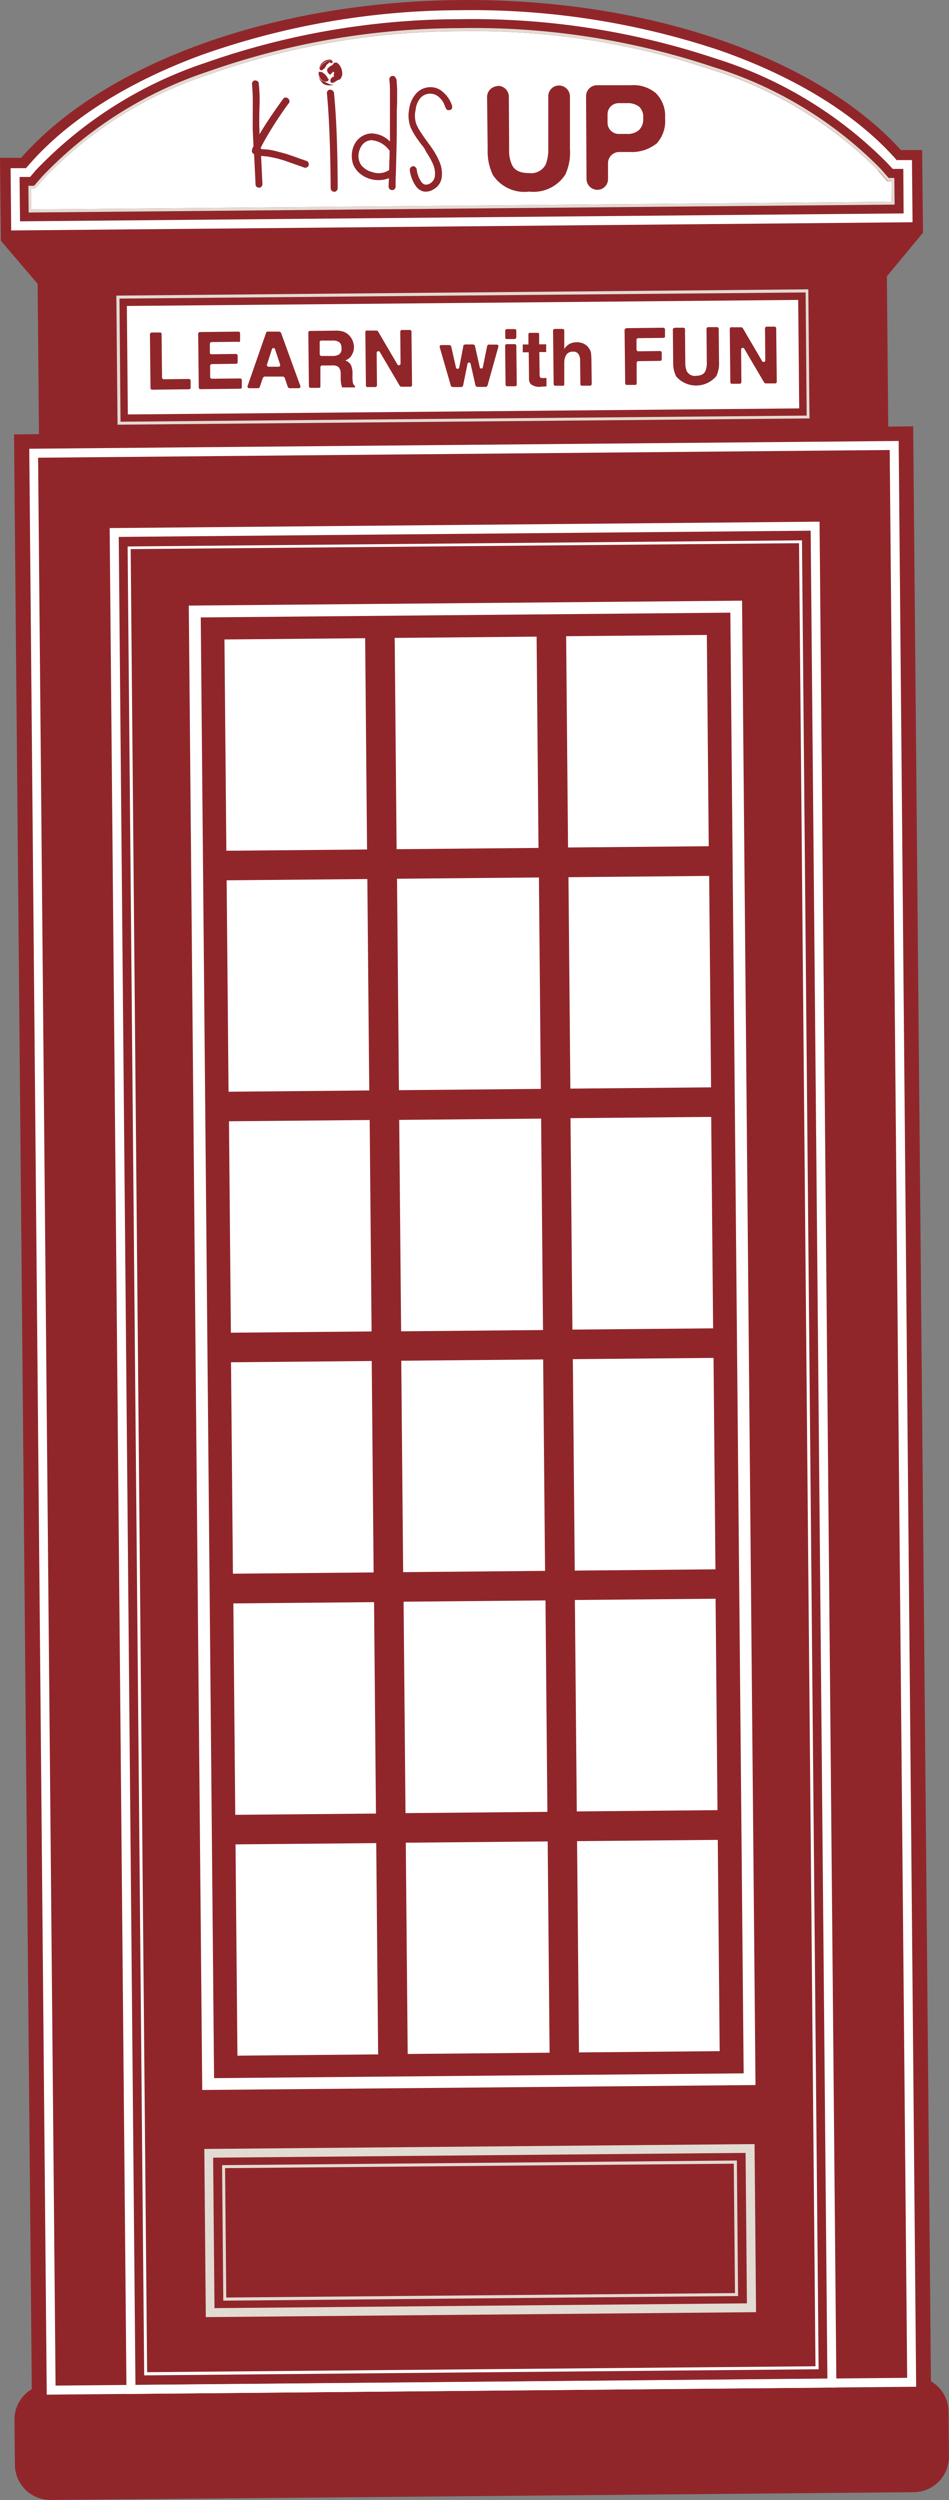 <svg xmlns="http://www.w3.org/2000/svg" width="64.152" height="168.924" viewBox="0 0 64.152 168.924">
  <rect x="0" y="0" width="64.152" height="168.924" fill="#808080" stroke="none"/>
  <g id="icons-05" transform="translate(-19.57 -6.777)">
    <path id="パス_15384" data-name="パス 15384" d="M82.5,167.675,81.3,35.585l-1.686.02-.091-10.157L81.965,22.5l-.04-3.746-.02-1.838H80.471C74.938,10.8,63.64,6.659,50.646,6.78S26.446,11.232,21,17.442H19.57l.02,1.848.04,3.756,2.484,2.908.091,10.157-1.686.02,1.2,132.08a2.387,2.387,0,0,0-1.171,2.08l.03,3.039A2.4,2.4,0,0,0,23,175.7l58.347-.525a2.4,2.4,0,0,0,2.373-2.423l-.03-3.039a2.382,2.382,0,0,0-1.2-2.039" transform="translate(0 0)" fill="#91262a"/>
    <path id="パス_15385" data-name="パス 15385" d="M22.711,168.3l58.771-.535L80.3,36.29l-58.771.525L22.711,168.3ZM22.126,37.421,79.695,36.9l1.181,130.263-57.569.525L22.126,37.421Z" transform="translate(0.019 0.284)" fill="#fff"/>
    <path id="パス_15386" data-name="パス 15386" d="M28.051,168.2l47.988-.434L74.9,41.69l-47.988.434L28.051,168.2ZM27.526,42.72,74.3,42.3l1.131,124.871-46.776.424L27.526,42.72Z" transform="translate(0.071 0.336)" fill="#fff"/>
    <path id="パス_15387" data-name="パス 15387" d="M29.241,166.933l45.585-.414L73.7,42.94l-45.585.414,1.121,123.579Zm-.919-123.4,45.181-.4,1.111,123.185-45.181.4L28.322,43.536Z" transform="translate(0.082 0.348)" fill="#fff"/>
    <path id="パス_15388" data-name="パス 15388" d="M33.119,147.61l37.4-.333-.909-100.3-37.4.333Zm-.1-99.5,35.8-.323.9,98.7-35.8.323-.9-98.7Z" transform="translate(0.122 0.387)" fill="#fff"/>
    <path id="パス_15389" data-name="パス 15389" d="M33.351,161.962l37.195-.333-.1-11.358L33.25,150.6l.1,11.358Zm.495-10.773,35.993-.323.091,10.167-35.993.323Z" transform="translate(0.132 1.382)" fill="#e2dbd3"/>
    <path id="パス_15390" data-name="パス 15390" d="M34.521,160.84l34.8-.313-.081-9.157-34.8.313.081,9.157Zm.121-8.955,34.388-.3.081,8.743-34.388.3Z" transform="translate(0.143 1.393)" fill="#e2dbd3"/>
    <rect id="長方形_1624" data-name="長方形 1624" width="9.592" height="14.286" transform="matrix(1, -0.009, 0.009, 1, 46.557, 82.448)" fill="#fff"/>
    <rect id="長方形_1625" data-name="長方形 1625" width="9.592" height="14.276" transform="matrix(1, -0.009, 0.009, 1, 47.001, 131.288)" fill="#fff"/>
    <rect id="長方形_1626" data-name="長方形 1626" width="9.592" height="14.286" transform="matrix(1, -0.009, 0.009, 1, 46.695, 98.721)" fill="#fff"/>
    <rect id="長方形_1627" data-name="長方形 1627" width="9.592" height="14.286" transform="matrix(1, -0.009, 0.009, 1, 46.409, 66.154)" fill="#fff"/>
    <rect id="長方形_1628" data-name="長方形 1628" width="9.511" height="14.286" transform="matrix(1, -0.009, 0.009, 1, 35.345, 115.119)" fill="#fff"/>
    <rect id="長方形_1629" data-name="長方形 1629" width="9.511" height="14.286" transform="matrix(1, -0.009, 0.009, 1, 35.049, 82.542)" fill="#fff"/>
    <rect id="長方形_1630" data-name="長方形 1630" width="9.511" height="14.286" transform="matrix(1, -0.009, 0.009, 1, 34.891, 66.259)" fill="#fff"/>
    <rect id="長方形_1631" data-name="長方形 1631" width="9.511" height="14.286" transform="matrix(1, -0.009, 0.009, 1, 35.187, 98.826)" fill="#fff"/>
    <rect id="長方形_1632" data-name="長方形 1632" width="9.592" height="14.286" transform="matrix(1, -0.009, 0.009, 1, 46.853, 115.004)" fill="#fff"/>
    <rect id="長方形_1633" data-name="長方形 1633" width="9.511" height="14.286" transform="matrix(1, -0.009, 0.009, 1, 58.136, 82.332)" fill="#fff"/>
    <rect id="長方形_1634" data-name="長方形 1634" width="9.511" height="14.286" transform="matrix(1, -0.009, 0.009, 1, 57.998, 66.049)" fill="#fff"/>
    <rect id="長方形_1635" data-name="長方形 1635" width="9.511" height="14.276" transform="matrix(1, -0.009, 0.009, 1, 57.841, 49.766)" fill="#fff"/>
    <rect id="長方形_1636" data-name="長方形 1636" width="9.511" height="14.286" transform="matrix(1, -0.009, 0.009, 1, 58.294, 98.616)" fill="#fff"/>
    <rect id="長方形_1637" data-name="長方形 1637" width="9.592" height="14.276" transform="matrix(1, -0.009, 0.009, 1, 46.252, 49.881)" fill="#fff"/>
    <rect id="長方形_1638" data-name="長方形 1638" width="9.511" height="14.286" transform="matrix(1, -0.009, 0.009, 1, 58.432, 114.889)" fill="#fff"/>
    <rect id="長方形_1639" data-name="長方形 1639" width="9.511" height="14.276" transform="matrix(1, -0.009, 0.009, 1, 34.743, 49.986)" fill="#fff"/>
    <rect id="長方形_1640" data-name="長方形 1640" width="9.511" height="14.276" transform="matrix(1, -0.009, 0.009, 1, 35.492, 131.402)" fill="#fff"/>
    <rect id="長方形_1641" data-name="長方形 1641" width="9.511" height="14.276" transform="matrix(1, -0.009, 0.009, 1, 58.58, 131.183)" fill="#fff"/>
    <path id="パス_15391" data-name="パス 15391" d="M27.441,35.287l46.776-.424-.081-8.723-46.776.424Zm.131-8.521,46.382-.414.071,8.319-46.382.414-.071-8.319Z" transform="translate(0.075 0.187)" fill="#e2dbd3"/>
    <rect id="長方形_1642" data-name="長方形 1642" width="45.383" height="7.33" transform="matrix(1, -0.009, 0.009, 1, 28.146, 27.451)" fill="#fff"/>
    <path id="パス_15392" data-name="パス 15392" d="M79.969,17.354c-2.7-2.968-6.785-5.452-11.843-7.209A52.832,52.832,0,0,0,50.65,7.46a52.68,52.68,0,0,0-17.416,3.009c-5.018,1.838-9.077,4.4-11.7,7.421l-.212.242H20.28l.04,4.21,60.931-.555-.04-4.2h-1.04l-.2-.242Zm.687,3.837-59.74.535-.03-3H21.6l.374-.444a28.092,28.092,0,0,1,11.449-7.259A52.046,52.046,0,0,1,50.65,8.066a51.924,51.924,0,0,1,17.275,2.655,28.075,28.075,0,0,1,11.591,7.037l.394.424h.717l.02,3Z" transform="translate(0.007 0.007)" fill="#fff"/>
    <path id="パス_15393" data-name="パス 15393" d="M79.069,18.151a27.136,27.136,0,0,0-11.338-6.876A50.98,50.98,0,0,0,50.658,8.66a51.321,51.321,0,0,0-17.032,2.928,27.333,27.333,0,0,0-11.207,7.078l-.565.646H21.47l.02,1.807,58.538-.535-.02-1.8h-.384Zm.767,2.231-58.145.525V19.514h.263l.616-.707A27.021,27.021,0,0,1,33.707,11.78,51.186,51.186,0,0,1,50.658,8.862a51.476,51.476,0,0,1,17.012,2.6,26.985,26.985,0,0,1,11.257,6.825l.626.7h.273l.01,1.393Z" transform="translate(0.018 0.018)" fill="#e2dbd3"/>
    <path id="パス_15394" data-name="パス 15394" d="M78.916,18.28a27.078,27.078,0,0,0-11.257-6.815,51.092,51.092,0,0,0-17.012-2.6,51.186,51.186,0,0,0-16.952,2.918A27.053,27.053,0,0,0,22.558,18.8l-.626.707H21.67l.01,1.4,58.145-.525V19h-.293l-.626-.707Z" transform="translate(0.02 0.02)" fill="#fff"/>
    <path id="パス_15395" data-name="パス 15395" d="M29.711,29.03h.575a.1.1,0,0,1,.111.1l.03,2.938a.121.121,0,0,0,.111.121l1.7-.02a.123.123,0,0,1,.121.121v.464a.1.1,0,0,1-.1.111l-2.5.03a.112.112,0,0,1-.111-.111l-.04-3.625a.123.123,0,0,1,.121-.121" transform="translate(0.097 0.214)" fill="#91262a"/>
    <path id="パス_15396" data-name="パス 15396" d="M35.566,29.657l-1.817.02a.121.121,0,0,0-.121.111v.6a.112.112,0,0,0,.111.111l1.646-.02a.121.121,0,0,1,.121.111v.444a.1.1,0,0,1-.1.111l-1.646.02a.112.112,0,0,0-.111.111v.767a.121.121,0,0,0,.121.111l1.908-.02a.115.115,0,0,1,.111.121v.464a.1.1,0,0,1-.1.111l-2.7.03a.112.112,0,0,1-.111-.111l-.04-3.625A.123.123,0,0,1,32.961,29l2.6-.03a.112.112,0,0,1,.111.111v.454c0,.111-.05.151-.111.151" transform="translate(0.128 0.214)" fill="#91262a"/>
    <path id="パス_15397" data-name="パス 15397" d="M37.543,28.97h.747a.418.418,0,0,1,.111.061l1.313,3.614a.113.113,0,0,1-.1.151h-.636s-.091-.03-.111-.081l-.212-.626s-.061-.081-.111-.081H37.291a.483.483,0,0,0-.111.081l-.212.636s-.061.071-.111.071h-.6a.119.119,0,0,1-.111-.151l1.262-3.625a.211.211,0,0,1,.111-.061m.05,2.383h.676a.113.113,0,0,0,.1-.151l-.343-1.03a.11.11,0,0,0-.212,0l-.333,1.04a.111.111,0,0,0,.111.141" transform="translate(0.16 0.214)" fill="#91262a"/>
    <path id="パス_15398" data-name="パス 15398" d="M42.663,29.011a.96.96,0,0,1,.363.273,1.141,1.141,0,0,1,.192.323,1.248,1.248,0,0,1,.081.4,1.037,1.037,0,0,1-.141.535.767.767,0,0,1-.454.374.7.7,0,0,1,.384.3,1.318,1.318,0,0,1,.111.606v.263a1.827,1.827,0,0,0,.03.353.348.348,0,0,0,.141.212v.091h-.878c-.02-.081-.04-.151-.05-.2a1.77,1.77,0,0,1-.04-.333v-.353a.672.672,0,0,0-.141-.485.617.617,0,0,0-.454-.111h-.666a.119.119,0,0,0-.111.111v1.292a.091.091,0,0,1-.091.111h-.565a.114.114,0,0,1-.121-.111l-.04-3.625a.112.112,0,0,1,.111-.111l1.726-.02a1.569,1.569,0,0,1,.6.091m-1.666.7v.808a.121.121,0,0,0,.121.111h.747a.892.892,0,0,0,.384-.071.433.433,0,0,0,.222-.434c0-.242-.071-.394-.222-.464a.72.72,0,0,0-.374-.071h-.767a.123.123,0,0,0-.121.121" transform="translate(0.199 0.213)" fill="#91262a"/>
    <path id="パス_15399" data-name="パス 15399" d="M44.121,28.9h.666s.081.02.1.05L46.2,31.192a.115.115,0,0,0,.212-.061l-.02-2.151a.121.121,0,0,1,.111-.121h.525a.113.113,0,0,1,.121.1l.04,3.625a.112.112,0,0,1-.111.111h-.616s-.081-.02-.1-.05l-1.353-2.3a.115.115,0,0,0-.212.061l.02,2.191a.121.121,0,0,1-.111.121h-.525a.1.1,0,0,1-.111-.1l-.04-3.625s.02-.091.081-.1" transform="translate(0.236 0.213)" fill="#91262a"/>
    <path id="パス_15400" data-name="パス 15400" d="M50.706,29.83h.575s.091.03.111.091l.323,1.444a.107.107,0,0,0,.212,0l.293-1.444s.061-.1.111-.081h.535a.111.111,0,0,1,.111.141l-.737,2.635s-.061.081-.111.081h-.586s-.091-.03-.111-.081L51.1,31.143a.107.107,0,0,0-.212,0l-.3,1.484s-.061.081-.111.081h-.6s-.091-.03-.111-.081l-.757-2.615a.109.109,0,0,1,.1-.141h.565s.091.03.111.081l.323,1.434a.113.113,0,0,0,.222,0l.273-1.424a.088.088,0,0,1,.091-.111" transform="translate(0.284 0.222)" fill="#91262a"/>
    <path id="パス_15401" data-name="パス 15401" d="M54.036,29.476h-.525a.1.1,0,0,1-.111-.1v-.464a.106.106,0,0,1,.111-.111h.525a.106.106,0,0,1,.111.111v.464s-.05.1-.111.1m-.525.343h.525a.106.106,0,0,1,.111.111l.03,2.625a.112.112,0,0,1-.111.111h-.525a.114.114,0,0,1-.121-.111l-.03-2.625a.115.115,0,0,1,.121-.111" transform="translate(0.326 0.212)" fill="#91262a"/>
    <path id="パス_15402" data-name="パス 15402" d="M54.57,30.363v-.525h.384v-.676a.1.1,0,0,1,.1-.111h.515a.1.1,0,0,1,.111.1v.676h.475v.525h-.464l.02,1.5c0,.121.01.192.05.212.02.04.121.05.273.04h.141v.565l-.343.02a.919.919,0,0,1-.717-.172.541.541,0,0,1-.121-.394l-.02-1.757h-.4Z" transform="translate(0.337 0.215)" fill="#91262a"/>
    <path id="パス_15403" data-name="パス 15403" d="M58.66,29.79a.8.8,0,0,1,.353.283.935.935,0,0,1,.151.323c.01.111.03.3.03.545l.02,1.565a.123.123,0,0,1-.121.121h-.535a.1.1,0,0,1-.111-.1l-.02-1.626a.706.706,0,0,0-.091-.374.393.393,0,0,0-.384-.2.527.527,0,0,0-.444.192.991.991,0,0,0-.151.565v1.434a.087.087,0,0,1-.091.111h-.515a.106.106,0,0,1-.111-.111L56.6,28.9a.115.115,0,0,1,.121-.111h.515a.114.114,0,0,1,.121.111v1.242a1.051,1.051,0,0,1,.384-.353,1.1,1.1,0,0,1,.444-.1,1.17,1.17,0,0,1,.475.091" transform="translate(0.357 0.212)" fill="#91262a"/>
    <path id="パス_15404" data-name="パス 15404" d="M61.491,28.74,64,28.71a.123.123,0,0,1,.121.121v.454a.1.1,0,0,1-.1.111l-1.716.02a.112.112,0,0,0-.111.111v.656a.13.13,0,0,0,.111.121l1.484-.02a.112.112,0,0,1,.111.111v.444a.1.1,0,0,1-.1.111l-1.484.02a.112.112,0,0,0-.111.111v1.383a.091.091,0,0,1-.091.111h-.575a.106.106,0,0,1-.111-.111l-.04-3.614s.02-.081.081-.081" transform="translate(0.403 0.211)" fill="#91262a"/>
    <path id="パス_15405" data-name="パス 15405" d="M64.731,28.71h.6a.1.1,0,0,1,.111.1l.02,2.251a1.419,1.419,0,0,0,.1.586.614.614,0,0,0,.636.313c.323-.01.535-.111.626-.333a1.381,1.381,0,0,0,.091-.586l-.02-2.251A.121.121,0,0,1,67,28.67h.6a.113.113,0,0,1,.121.1l.02,2.251a1.981,1.981,0,0,1-.182.959,1.786,1.786,0,0,1-2.716.02,2.01,2.01,0,0,1-.2-.949L64.62,28.8s.061-.081.121-.081" transform="translate(0.434 0.211)" fill="#91262a"/>
    <path id="パス_15406" data-name="パス 15406" d="M68.541,28.68h.666s.081.02.1.05l1.313,2.241a.115.115,0,0,0,.212-.061l-.02-2.151a.121.121,0,0,1,.111-.121h.525a.113.113,0,0,1,.121.1l.04,3.625a.112.112,0,0,1-.111.111h-.636s-.081-.02-.1-.05l-1.353-2.3a.115.115,0,0,0-.212.061l.02,2.191a.121.121,0,0,1-.111.121h-.525a.1.1,0,0,1-.111-.1l-.04-3.625s.03-.091.091-.1" transform="translate(0.471 0.211)" fill="#91262a"/>
    <path id="パス_15407" data-name="パス 15407" d="M40.91,11.6a1.3,1.3,0,0,0,0,.2.732.732,0,0,1,.05.121.915.915,0,0,0,.131.192c.02.02.061.05.081.071h.01a.01.01,0,0,1,.01.01.143.143,0,0,1,.061.02c.02,0,.04.01.061.01.061.01.091,0,.141.01.01-.01.01,0,.02-.01a.108.108,0,0,0,.061-.02c.02-.02.02-.01.03-.061.05-.1-.02-.081-.05-.121a.143.143,0,0,1-.02-.061.448.448,0,0,0-.081-.111.276.276,0,0,1-.04-.05l-.02-.02-.02-.02a1.476,1.476,0,0,0-.212-.162c-.02.01-.071.01-.071,0-.02,0-.02-.02-.061-.02a.118.118,0,0,0-.071.02" transform="translate(0.206 0.046)" fill="#91262a" fill-rule="evenodd"/>
    <path id="パス_15408" data-name="パス 15408" d="M40.97,11.385a.159.159,0,0,0,.01.04c.01.01.01.02.02.02s.071.081.141.03.02-.02.061-.05c.061-.04.081-.04.121-.1.081-.111.061-.111.121-.192.01-.02.02-.05.05-.061.01-.01.02-.01.04-.02s.01-.02.02-.02c.05-.05.061-.1.131-.061.02.01.1.071.141.01.02-.02.02-.04.02-.081v-.04a.867.867,0,0,0-.323,0,1.221,1.221,0,0,0-.394.242l-.02.02a.915.915,0,0,0-.131.192.128.128,0,0,1-.01.061" transform="translate(0.206 0.039)" fill="#91262a" fill-rule="evenodd"/>
    <path id="パス_15409" data-name="パス 15409" d="M41.9,12.445a.588.588,0,0,1-.343-.071,2.017,2.017,0,0,1-.212-.1.151.151,0,0,0-.071-.03h-.01l-.01-.01.02.01a.369.369,0,0,0,.182,0h0a1.043,1.043,0,0,1-.141-.01c-.02,0-.05-.01-.061-.01s-.04-.01-.061-.02c0,0-.01.01-.01,0h-.01a.425.425,0,0,1-.141-.121.439.439,0,0,1-.061-.071c-.01-.01-.04-.081-.05-.081a.684.684,0,0,0,.131.273.735.735,0,0,0,.192.2.711.711,0,0,0,.3.091,1.09,1.09,0,0,0,.374-.04" transform="translate(0.206 0.05)" fill="#91262a" fill-rule="evenodd"/>
    <path id="パス_15410" data-name="パス 15410" d="M40.91,11.406a1.347,1.347,0,0,1,.061-.121.851.851,0,0,1,.525-.424c.141-.05.192-.01.333-.02-.01-.04-.1-.061-.131-.071a.726.726,0,0,0-.575.232c-.04.02-.061.071-.091.111a2.631,2.631,0,0,0-.121.283" transform="translate(0.206 0.038)" fill="#91262a" fill-rule="evenodd"/>
    <path id="パス_15411" data-name="パス 15411" d="M42.17,11.02h0a.01.01,0,0,0-.01-.01L42.14,11a.01.01,0,0,0,.01.01c.01.01.01,0,.02.01" transform="translate(0.217 0.041)" fill="#91262a" fill-rule="evenodd"/>
    <path id="パス_15412" data-name="パス 15412" d="M41.955,10.96a.222.222,0,0,1-.05.061c-.03.05-.02.071-.071.1l-.04.02s-.01.02-.071.05a.391.391,0,0,0-.162.131c-.01.01-.02.01-.04.02s-.01.02-.02.04-.02.01-.02.04a.254.254,0,0,0,.03.192.155.155,0,0,0,.05.071c.01.04.04.04.061.061.1.061.091.02.131-.05.01-.02.02-.01.04-.02.04-.02.061-.081.081-.1a.931.931,0,0,1,.081.05c0,.02-.02.061-.03.141a.975.975,0,0,0,0,.172c-.071-.01-.091-.02-.151.061a.32.32,0,0,0-.05.061c-.02.02-.02.05-.03.081-.03.172.1.242.242.162a1.1,1.1,0,0,1,.111-.061l.111-.071a.193.193,0,0,1,.081-.04.163.163,0,0,0,.141-.081c.02-.02.03-.05.05-.071s.02-.071.03-.081a.453.453,0,0,0,.03-.263.936.936,0,0,0-.151-.454.674.674,0,0,0-.131-.151H42.2l-.01-.02-.05-.03a.2.2,0,0,0-.061-.02.205.205,0,0,1-.05.01.22.22,0,0,0-.061.01" transform="translate(0.211 0.04)" fill="#91262a" fill-rule="evenodd"/>
    <path id="パス_15413" data-name="パス 15413" d="M52.907,12.52h0a.743.743,0,0,1,.747.737l.02,3.534a2.3,2.3,0,0,0,.182,1.05c.172.394.555.575,1.151.575a1.113,1.113,0,0,0,1.141-.586,2.8,2.8,0,0,0,.172-1.05V13.247a.72.72,0,0,1,.717-.747.743.743,0,0,1,.747.737v3.544a3.542,3.542,0,0,1-.313,1.737,2.56,2.56,0,0,1-2.443,1.151,2.553,2.553,0,0,1-2.453-1.121,3.671,3.671,0,0,1-.353-1.726l-.04-3.534a.737.737,0,0,1,.737-.747" transform="translate(0.314 0.055)" fill="#91262a"/>
    <path id="パス_15414" data-name="パス 15414" d="M63.525,16.458a2.683,2.683,0,0,1-1.757.535h-.737a.757.757,0,0,0-.737.747v1.07a.718.718,0,0,1-.717.737.735.735,0,0,1-.737-.737l-.03-5.593a.741.741,0,0,1,.737-.737h2.292a2.357,2.357,0,0,1,1.676.525,2.14,2.14,0,0,1,.636,1.686,2.25,2.25,0,0,1-.616,1.777m-1.151-2.544a1.24,1.24,0,0,0-.788-.232H61a.748.748,0,0,0-.737.737v.606a.755.755,0,0,0,.737.737h.6a1.14,1.14,0,0,0,.788-.263,1.011,1.011,0,0,0,.283-.8.947.947,0,0,0-.283-.788" transform="translate(0.378 0.055)" fill="#91262a"/>
    <path id="パス_15415" data-name="パス 15415" d="M38.954,13.664a25.062,25.062,0,0,0-1.716,2.655l-.192.363v.111a.251.251,0,0,1,.091.01c.071.01.151.01.273.02s.172.02.2.02a5.939,5.939,0,0,1,.707.162c.242.061.434.111.575.162s.343.111.636.222c.273.1.475.162.6.212a.2.2,0,0,1,.131.121.229.229,0,0,1,.01.182.2.2,0,0,1-.121.131.229.229,0,0,1-.182.01l-.626-.222-.606-.212c-.131-.05-.313-.1-.535-.162s-.454-.1-.666-.141a.929.929,0,0,0-.172-.02c-.121-.01-.212-.02-.283-.03h-.02q.061,1.3.091,1.908a.236.236,0,0,1-.071.172.2.2,0,0,1-.151.071.274.274,0,0,1-.172-.061.2.2,0,0,1-.071-.151c-.02-.394-.05-1.07-.1-2.05a.4.4,0,0,1-.1-.081.212.212,0,0,1-.05-.151.128.128,0,0,1,.01-.061.206.206,0,0,0,.01-.05.953.953,0,0,0,.03-.091l.061-.111c-.02-.4-.04-.767-.05-1.07-.01-.222,0-.747,0-1.585a15.166,15.166,0,0,0-.05-1.535.218.218,0,0,1,.05-.172.192.192,0,0,1,.151-.081.264.264,0,0,1,.172.05.178.178,0,0,1,.081.151,10.445,10.445,0,0,1,.05,1.6c-.02.808-.02,1.333,0,1.555v.283c.374-.636.909-1.444,1.605-2.4a.161.161,0,0,1,.141-.081.218.218,0,0,1,.172.05.246.246,0,0,1,.1.141.222.222,0,0,1-.02.182" transform="translate(0.162 0.052)" fill="#91262a"/>
    <path id="パス_15416" data-name="パス 15416" d="M41.935,12.992q.242,2.408.252,6.441a.236.236,0,0,1-.071.172.2.2,0,0,1-.162.071.236.236,0,0,1-.172-.071.231.231,0,0,1-.071-.162c-.02-2.7-.1-4.816-.252-6.411a.218.218,0,0,1,.05-.172.192.192,0,0,1,.151-.081.264.264,0,0,1,.172.05.335.335,0,0,1,.111.162" transform="translate(0.211 0.058)" fill="#91262a"/>
    <path id="パス_15417" data-name="パス 15417" d="M46.149,12.092c.01.212.03.434.04.646v.8c0,.313-.02.525-.02.616,0,.575,0,2.151-.04,3.3-.02,1.151-.05,1.3-.04,1.878a.236.236,0,0,1-.071.172.2.2,0,0,1-.162.071.236.236,0,0,1-.172-.071.2.2,0,0,1-.071-.162c0-.384.01-.091.02-.575a1.945,1.945,0,0,1-1.272.05,1.861,1.861,0,0,1-.747-.414,1.582,1.582,0,0,1-.414-.616,1.966,1.966,0,0,1-.071-.687,1.719,1.719,0,0,1,.192-.646,1.306,1.306,0,0,1,.464-.5,1.331,1.331,0,0,1,.656-.212,1.816,1.816,0,0,1,1.262.545V12.728a5.9,5.9,0,0,0-.04-.606.229.229,0,0,1,.05-.182.226.226,0,0,1,.151-.081.218.218,0,0,1,.172.05.475.475,0,0,1,.1.182m-.464,4.816a1.671,1.671,0,0,0-1.212-.707.832.832,0,0,0-.727.475,1.258,1.258,0,0,0-.151.464,1.106,1.106,0,0,0,.05.485.879.879,0,0,0,.3.434,1.308,1.308,0,0,0,.565.293,1.284,1.284,0,0,0,1.131-.121c.01,0,.02,0,.02-.01.01-.172,0-.4.02-.707s0-.5.02-.606h-.02Z" transform="translate(0.227 0.049)" fill="#91262a"/>
    <path id="パス_15418" data-name="パス 15418" d="M49.4,13.953a1.36,1.36,0,0,0-.464-.707.881.881,0,0,0-1.212.1,1.483,1.483,0,0,0-.323.808,1.712,1.712,0,0,0,.05.959,4.183,4.183,0,0,0,.242.464c.111.162.242.363.424.616s.313.424.384.535a4.964,4.964,0,0,1,.545,1,2.039,2.039,0,0,1,.121.979,1.079,1.079,0,0,1-.575.818.945.945,0,0,1-.676.131.912.912,0,0,1-.495-.353,2.421,2.421,0,0,1-.414-1.08.218.218,0,0,1,.05-.172.283.283,0,0,1,.141-.1.218.218,0,0,1,.172.05.246.246,0,0,1,.1.141,1.929,1.929,0,0,0,.323.878.494.494,0,0,0,.232.172.514.514,0,0,0,.343-.071.659.659,0,0,0,.333-.485,1.573,1.573,0,0,0-.1-.767,4.917,4.917,0,0,0-.485-.878,1.674,1.674,0,0,0-.323-.5c-.192-.263-.353-.475-.464-.666a4.561,4.561,0,0,1-.283-.535,2.365,2.365,0,0,1-.081-1.2,1.944,1.944,0,0,1,.464-1.04,1.268,1.268,0,0,1,.868-.434,1.229,1.229,0,0,1,.919.293,2.063,2.063,0,0,1,.646.939.369.369,0,0,1,0,.182.178.178,0,0,1-.131.121.28.28,0,0,1-.182,0A.213.213,0,0,1,49.434,14" transform="translate(0.264 0.056)" fill="#91262a"/>
  </g>
</svg>
